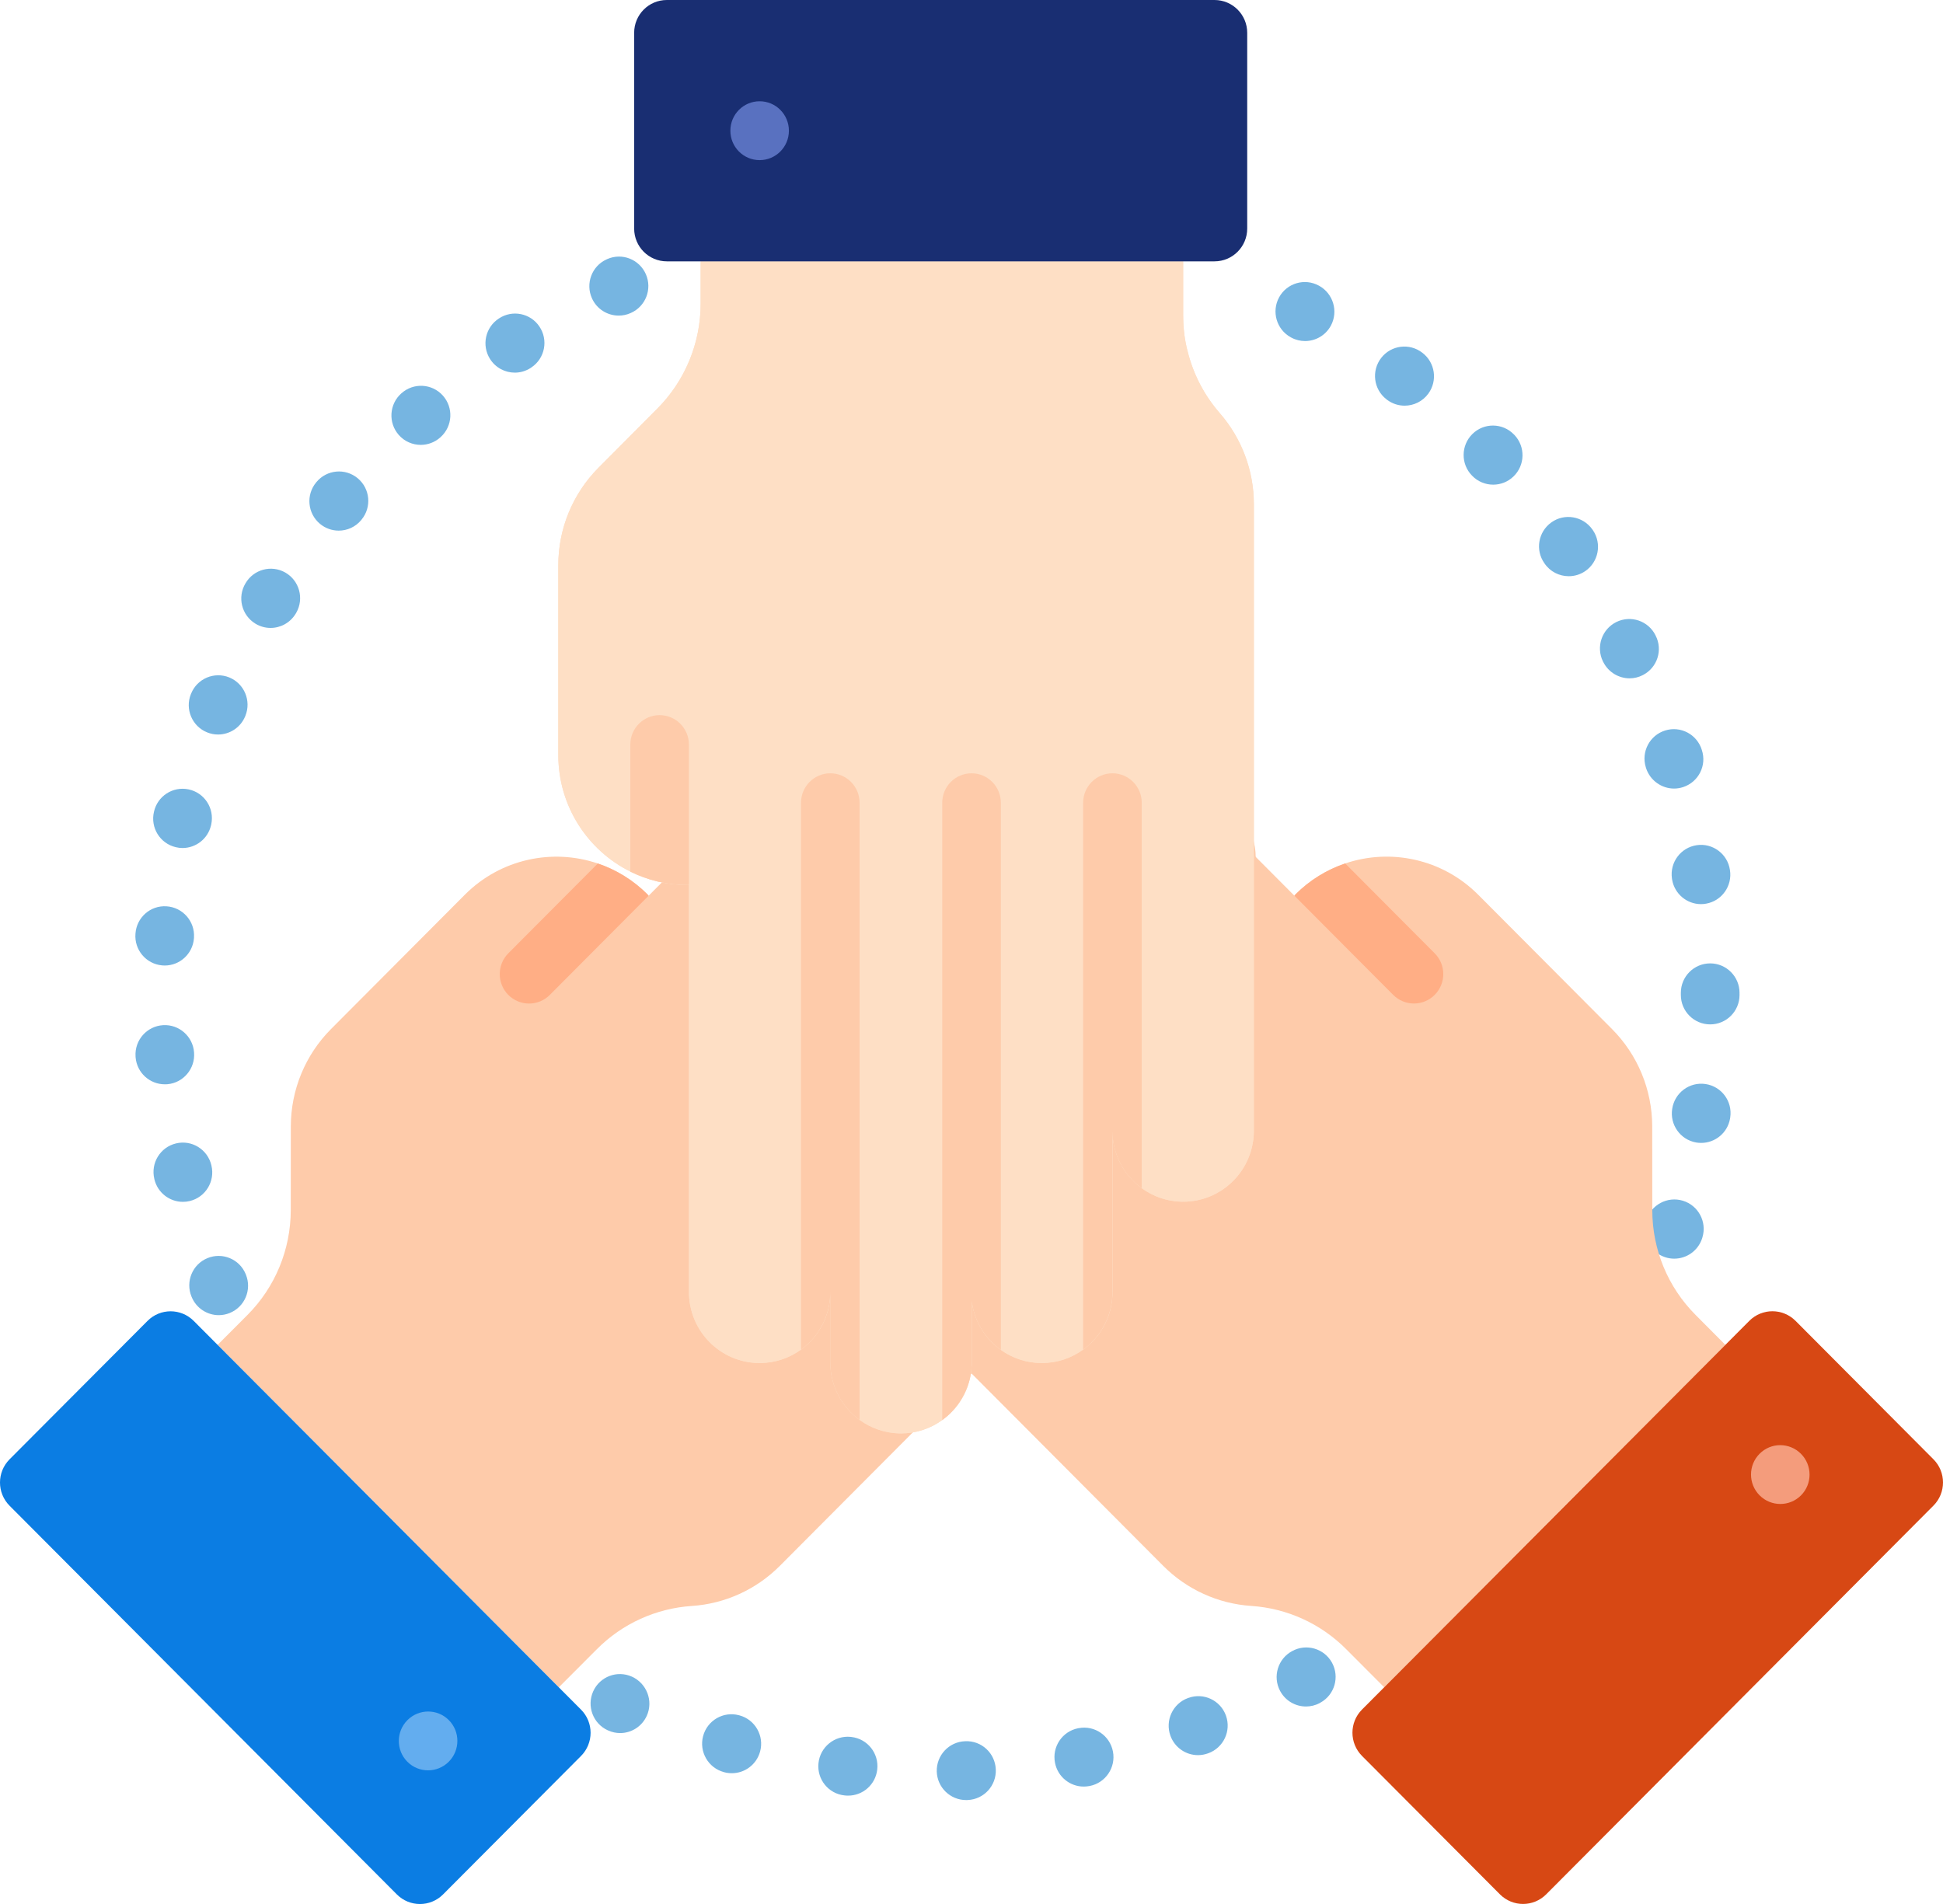 <svg width="50" height="49" viewBox="0 0 50 49" fill="none" xmlns="http://www.w3.org/2000/svg">
<path d="M24.861 46.325C24.454 46.325 24.118 46.001 24.106 45.59C24.095 45.172 24.423 44.823 24.839 44.811C25.257 44.792 25.607 45.116 25.625 45.535C25.644 45.952 25.321 46.306 24.904 46.324L24.882 46.325C24.875 46.325 24.868 46.325 24.861 46.325V46.325ZM21.826 46.211C21.797 46.211 21.767 46.21 21.737 46.206L21.735 46.206C21.32 46.164 21.02 45.794 21.062 45.377C21.104 44.961 21.476 44.658 21.89 44.699L21.913 44.702C22.327 44.751 22.623 45.127 22.574 45.542C22.529 45.928 22.204 46.211 21.826 46.211V46.211ZM27.888 45.978C27.535 45.978 27.219 45.728 27.149 45.367C27.068 44.956 27.334 44.558 27.743 44.477L27.757 44.475C28.166 44.396 28.562 44.666 28.64 45.077C28.718 45.487 28.45 45.884 28.041 45.963L28.035 45.964C27.985 45.973 27.936 45.978 27.888 45.978V45.978ZM18.833 45.634C18.767 45.634 18.7 45.626 18.634 45.608L18.629 45.606C18.227 45.499 17.986 45.084 18.093 44.68C18.2 44.276 18.613 44.035 19.015 44.142L19.031 44.146C19.433 44.256 19.67 44.673 19.56 45.076C19.468 45.413 19.165 45.634 18.833 45.634ZM30.828 45.169C30.52 45.169 30.231 44.978 30.119 44.67C29.977 44.277 30.179 43.843 30.57 43.7L30.583 43.696C30.974 43.554 31.407 43.758 31.548 44.152C31.689 44.545 31.485 44.979 31.093 45.121L31.086 45.123C31.001 45.154 30.914 45.169 30.828 45.169ZM15.959 44.601C15.856 44.601 15.751 44.58 15.651 44.534L15.64 44.53C15.261 44.357 15.093 43.908 15.265 43.527C15.437 43.146 15.883 42.978 16.263 43.15C16.643 43.323 16.816 43.773 16.645 44.154C16.519 44.435 16.245 44.601 15.959 44.601ZM33.608 43.917C33.338 43.917 33.077 43.772 32.941 43.516C32.745 43.147 32.884 42.688 33.252 42.491C33.617 42.29 34.076 42.424 34.277 42.79C34.477 43.156 34.345 43.617 33.979 43.818L33.962 43.828C33.849 43.889 33.727 43.917 33.608 43.917ZM40.461 37.147L40.466 37.151L40.386 37.093L40.461 37.147ZM5.629 33.846C5.332 33.846 5.049 33.667 4.93 33.373L4.928 33.368C4.769 32.981 4.952 32.538 5.337 32.379C5.723 32.219 6.164 32.403 6.323 32.79L6.328 32.803C6.485 33.191 6.299 33.633 5.913 33.79C5.82 33.828 5.724 33.846 5.629 33.846V33.846ZM43.084 32.392C43.005 32.392 42.924 32.38 42.845 32.353C42.453 32.222 42.239 31.798 42.365 31.403C42.488 31.005 42.909 30.78 43.306 30.901C43.705 31.023 43.93 31.445 43.809 31.844L43.8 31.874C43.694 32.192 43.4 32.392 43.084 32.392ZM4.707 30.93C4.365 30.93 4.056 30.696 3.973 30.349L3.971 30.338C3.874 29.931 4.124 29.523 4.53 29.426C4.935 29.328 5.342 29.58 5.439 29.987L5.441 29.997C5.538 30.403 5.288 30.812 4.883 30.909C4.823 30.923 4.765 30.93 4.707 30.93ZM43.778 29.413C43.734 29.413 43.69 29.41 43.646 29.402C43.238 29.33 42.965 28.941 43.032 28.533C43.096 28.121 43.478 27.837 43.889 27.898C44.301 27.959 44.586 28.342 44.525 28.756L44.52 28.788C44.456 29.155 44.137 29.413 43.778 29.413V29.413ZM4.241 27.905C3.854 27.905 3.525 27.609 3.49 27.215L3.488 27.184C3.463 26.766 3.781 26.408 4.197 26.383C4.609 26.358 4.965 26.673 4.994 27.086C5.027 27.501 4.72 27.867 4.307 27.903C4.284 27.904 4.263 27.905 4.241 27.905V27.905ZM44.009 26.363C43.592 26.363 43.254 26.024 43.254 25.606V25.596C43.254 25.59 43.254 25.585 43.254 25.58C43.254 25.573 43.254 25.567 43.254 25.56V25.55C43.254 25.132 43.592 24.793 44.009 24.793C44.425 24.793 44.764 25.132 44.764 25.55V25.56C44.764 25.566 44.764 25.571 44.763 25.576C44.764 25.582 44.764 25.589 44.764 25.596V25.606C44.764 26.024 44.426 26.363 44.009 26.363ZM4.239 24.848C4.217 24.848 4.195 24.846 4.173 24.845C3.758 24.808 3.451 24.442 3.486 24.027C3.515 23.613 3.868 23.298 4.283 23.324C4.699 23.349 5.017 23.707 4.992 24.124L4.99 24.156C4.956 24.55 4.626 24.848 4.239 24.848ZM43.772 23.268C43.413 23.268 43.094 23.009 43.03 22.642L43.025 22.61C42.965 22.197 43.249 21.812 43.662 21.751C44.072 21.69 44.456 21.975 44.517 22.388C44.584 22.796 44.311 23.184 43.904 23.256C43.86 23.264 43.816 23.268 43.772 23.268ZM43.899 22.481L43.771 22.5L43.899 22.481ZM4.697 21.824C4.639 21.824 4.58 21.817 4.521 21.802C4.116 21.706 3.866 21.298 3.962 20.892C4.051 20.488 4.448 20.23 4.853 20.315C5.261 20.4 5.522 20.802 5.437 21.211L5.43 21.242C5.348 21.59 5.038 21.824 4.697 21.824ZM43.08 20.294C42.762 20.294 42.466 20.09 42.36 19.772L42.352 19.745C42.229 19.346 42.453 18.922 42.851 18.799C43.25 18.675 43.671 18.9 43.794 19.3L43.794 19.301C43.926 19.698 43.711 20.123 43.316 20.255C43.238 20.281 43.158 20.294 43.08 20.294V20.294ZM5.612 18.903C5.517 18.903 5.421 18.885 5.328 18.847C4.942 18.69 4.756 18.248 4.913 17.861L4.917 17.852C5.073 17.464 5.513 17.277 5.9 17.434C6.286 17.592 6.471 18.034 6.315 18.421L6.311 18.431C6.192 18.725 5.909 18.903 5.612 18.903ZM41.935 17.457C41.661 17.457 41.395 17.305 41.261 17.044L41.249 17.022C41.066 16.647 41.22 16.193 41.594 16.008C41.968 15.824 42.42 15.978 42.604 16.354L42.604 16.355C42.796 16.727 42.649 17.181 42.279 17.372C42.169 17.43 42.051 17.457 41.935 17.457ZM6.963 16.16C6.829 16.16 6.693 16.124 6.571 16.049C6.215 15.831 6.103 15.367 6.318 15.011C6.526 14.654 6.981 14.53 7.341 14.734C7.703 14.941 7.831 15.403 7.625 15.767C7.62 15.777 7.614 15.787 7.607 15.797C7.465 16.03 7.217 16.16 6.963 16.16ZM40.369 14.829C40.127 14.829 39.889 14.713 39.744 14.497C39.502 14.157 39.582 13.687 39.922 13.444C40.26 13.201 40.734 13.283 40.976 13.624L40.992 13.647C41.226 13.993 41.136 14.464 40.792 14.699C40.662 14.787 40.515 14.829 40.369 14.829ZM8.716 13.656C8.546 13.656 8.375 13.598 8.234 13.481C7.914 13.214 7.869 12.736 8.136 12.415L8.142 12.407C8.409 12.085 8.884 12.041 9.205 12.308C9.525 12.575 9.57 13.052 9.303 13.374L9.297 13.382C9.148 13.563 8.933 13.656 8.716 13.656ZM38.425 12.473C38.226 12.473 38.028 12.395 37.88 12.24C37.588 11.942 37.593 11.461 37.891 11.168C38.188 10.876 38.665 10.88 38.956 11.179L38.969 11.191C39.258 11.493 39.248 11.973 38.947 12.262C38.801 12.403 38.613 12.473 38.425 12.473ZM10.828 11.449C10.619 11.449 10.411 11.363 10.262 11.194C9.986 10.88 10.015 10.402 10.327 10.124L10.33 10.122C10.64 9.843 11.118 9.869 11.396 10.18C11.674 10.491 11.649 10.968 11.34 11.248L11.328 11.259C11.184 11.386 11.005 11.449 10.828 11.449ZM36.146 10.44C35.991 10.44 35.836 10.393 35.701 10.294L35.675 10.274C35.346 10.017 35.287 9.542 35.543 9.211C35.798 8.882 36.271 8.822 36.6 9.077C36.93 9.326 37 9.795 36.756 10.13C36.608 10.333 36.378 10.44 36.146 10.44ZM36.214 9.579L36.138 9.677L36.214 9.579ZM13.248 9.59C12.999 9.59 12.755 9.466 12.611 9.24C12.387 8.887 12.49 8.42 12.84 8.195C13.184 7.967 13.648 8.058 13.88 8.402C14.114 8.748 14.024 9.219 13.679 9.453L13.653 9.471C13.527 9.551 13.387 9.59 13.248 9.59ZM33.584 8.777C33.465 8.777 33.344 8.749 33.232 8.689L33.214 8.679C32.849 8.478 32.716 8.017 32.916 7.651C33.117 7.284 33.576 7.151 33.941 7.352L33.943 7.353C34.308 7.553 34.445 8.012 34.249 8.379C34.112 8.633 33.853 8.777 33.584 8.777ZM15.922 8.122C15.634 8.122 15.359 7.957 15.233 7.677C15.061 7.296 15.23 6.847 15.61 6.675L15.627 6.667C16.009 6.499 16.453 6.674 16.621 7.058C16.788 7.441 16.614 7.887 16.232 8.055C16.131 8.101 16.025 8.122 15.922 8.122Z" fill="#76B5E1"/>
<path d="M29.934 40.298L18.573 28.895C17.861 28.181 17.86 27.024 18.571 26.311C18.852 26.029 19.203 25.859 19.568 25.801C20.124 25.711 20.715 25.881 21.146 26.314L18.22 23.377C17.865 23.02 17.686 22.552 17.686 22.086C17.686 21.988 17.694 21.891 17.709 21.794C17.768 21.427 17.937 21.075 18.218 20.793C18.497 20.514 18.841 20.345 19.201 20.285C19.692 20.203 20.208 20.323 20.62 20.645L19.507 19.527C19.151 19.17 18.972 18.701 18.972 18.234C18.971 18.135 18.98 18.035 18.997 17.937C19.055 17.573 19.224 17.223 19.504 16.942C19.785 16.66 20.135 16.489 20.502 16.432C21.058 16.342 21.649 16.512 22.08 16.944L23.355 18.224C22.925 17.793 22.754 17.198 22.844 16.64C22.901 16.274 23.071 15.922 23.353 15.64C24.063 14.927 25.216 14.928 25.927 15.642L33.31 23.052L33.331 23.023C33.705 22.647 34.146 22.381 34.616 22.221C35.777 21.828 37.114 22.097 38.04 23.027L41.482 26.482C42.144 27.146 42.515 28.046 42.517 28.984L42.519 31.145C42.519 32.156 42.92 33.125 43.633 33.84L44.4 34.611L35.62 43.423L34.639 42.439C33.987 41.784 33.119 41.39 32.199 41.329C31.345 41.273 30.54 40.906 29.934 40.298Z" fill="#FECBAA"/>
<path d="M35.049 43.996L45.016 33.992C45.344 33.663 45.876 33.663 46.205 33.992L49.754 37.555C50.082 37.884 50.082 38.419 49.754 38.748L39.788 48.752C39.459 49.081 38.927 49.081 38.599 48.752L35.049 45.189C34.721 44.859 34.721 44.325 35.049 43.996V43.996Z" fill="#D74814"/>
<path d="M45.28 38.483C45.575 38.779 46.052 38.779 46.346 38.484C46.64 38.189 46.639 37.709 46.345 37.414C46.05 37.118 45.574 37.117 45.28 37.413C44.986 37.708 44.986 38.187 45.28 38.483V38.483Z" fill="#F49C7C"/>
<path d="M35.852 25.604L33.31 23.052L33.331 23.023C33.705 22.647 34.146 22.381 34.616 22.221L36.919 24.533C37.214 24.828 37.214 25.308 36.919 25.604C36.624 25.9 36.147 25.899 35.852 25.604Z" fill="#FFAE85"/>
<path d="M20.067 40.299L31.427 28.896C32.14 28.181 32.14 27.025 31.43 26.312C31.148 26.03 30.798 25.859 30.433 25.801C29.876 25.711 29.285 25.882 28.855 26.314L31.78 23.378C32.136 23.021 32.314 22.553 32.314 22.086C32.314 21.989 32.307 21.891 32.291 21.794C32.233 21.427 32.063 21.076 31.782 20.794C31.504 20.515 31.159 20.346 30.799 20.285C30.309 20.203 29.792 20.323 29.381 20.645L30.494 19.528C30.85 19.171 31.028 18.702 31.028 18.235C31.029 18.135 31.02 18.035 31.004 17.938C30.946 17.573 30.777 17.224 30.497 16.943C30.216 16.661 29.865 16.49 29.499 16.433C28.942 16.343 28.351 16.513 27.921 16.945L26.646 18.225C27.076 17.793 27.246 17.199 27.157 16.641C27.099 16.275 26.93 15.923 26.648 15.64C25.938 14.928 24.785 14.928 24.073 15.643L16.69 23.053L16.67 23.024C16.296 22.648 15.855 22.381 15.384 22.222C14.223 21.829 12.887 22.098 11.961 23.027L8.518 26.483C7.857 27.147 7.485 28.047 7.484 28.985L7.482 31.146C7.481 32.156 7.081 33.126 6.368 33.841L5.6 34.611L14.38 43.424L15.362 42.44C16.014 41.785 16.882 41.391 17.802 41.33C18.656 41.274 19.461 40.907 20.067 40.299V40.299Z" fill="#FECBAA"/>
<path d="M14.951 43.997L4.985 33.994C4.656 33.664 4.124 33.664 3.796 33.994L0.246 37.556C-0.082 37.886 -0.082 38.42 0.246 38.75L10.212 48.753C10.541 49.083 11.073 49.083 11.402 48.753L14.951 45.191C15.28 44.861 15.28 44.326 14.951 43.997Z" fill="#0B7DE3"/>
<path d="M11.549 45.338C11.843 45.042 11.844 44.563 11.55 44.268C11.256 43.972 10.779 43.973 10.484 44.269C10.19 44.564 10.189 45.044 10.483 45.339C10.777 45.634 11.254 45.634 11.549 45.338V45.338Z" fill="#63ADEF"/>
<path d="M14.148 25.605L16.69 23.053L16.669 23.024C16.295 22.648 15.854 22.381 15.384 22.222L13.081 24.533C12.787 24.829 12.787 25.309 13.081 25.605C13.376 25.901 13.854 25.9 14.148 25.605Z" fill="#FFAE85"/>
<path d="M32.266 12.971V29.097C32.266 30.108 31.452 30.926 30.447 30.926C30.05 30.926 29.681 30.798 29.382 30.579C28.926 30.248 28.628 29.708 28.628 29.097V33.25C28.628 33.754 28.425 34.212 28.096 34.542C28.027 34.611 27.953 34.674 27.873 34.732C27.573 34.95 27.206 35.078 26.809 35.078C26.416 35.078 26.052 34.953 25.755 34.74C25.351 34.45 25.07 33.999 25.006 33.479V35.059C25.006 35.564 24.802 36.022 24.473 36.352C24.404 36.423 24.327 36.488 24.247 36.545C23.949 36.762 23.582 36.889 23.187 36.889C22.79 36.889 22.421 36.761 22.122 36.542C21.665 36.21 21.367 35.67 21.367 35.059V33.25C21.367 33.859 21.069 34.401 20.612 34.732C20.314 34.95 19.946 35.078 19.548 35.078C18.544 35.078 17.729 34.259 17.729 33.25V22.77L17.694 22.776C17.165 22.776 16.665 22.651 16.22 22.43C15.122 21.884 14.367 20.746 14.367 19.431V14.544C14.367 13.606 14.738 12.706 15.398 12.041L16.919 10.512C17.63 9.796 18.03 8.827 18.03 7.815V6.726H30.447V8.118C30.447 9.044 30.783 9.939 31.39 10.634C31.955 11.281 32.266 12.111 32.266 12.971V12.971Z" fill="#FEDFC5"/>
<path d="M32.266 12.971V29.097C32.266 30.108 31.452 30.926 30.447 30.926C30.42 30.926 30.391 30.926 30.362 30.924C29.998 30.907 29.661 30.783 29.385 30.581C29.384 30.581 29.384 30.579 29.382 30.579C28.926 30.248 28.628 29.708 28.628 29.097V33.25C28.628 33.754 28.425 34.212 28.096 34.542C28.027 34.611 27.953 34.674 27.873 34.732C27.573 34.95 27.206 35.078 26.809 35.078C26.416 35.078 26.052 34.953 25.755 34.74C25.351 34.45 25.07 33.999 25.006 33.479V35.059C25.006 35.564 24.802 36.022 24.473 36.352C24.404 36.423 24.327 36.488 24.247 36.545C23.949 36.762 23.582 36.889 23.187 36.889C22.79 36.889 22.421 36.761 22.122 36.542C21.665 36.21 21.367 35.67 21.367 35.059V33.25C21.367 33.859 21.069 34.401 20.612 34.732C20.314 34.95 19.946 35.078 19.548 35.078C18.544 35.078 17.729 34.259 17.729 33.25V22.77L17.694 22.776C17.165 22.776 16.665 22.651 16.22 22.43C15.122 21.884 14.367 20.746 14.367 19.431V14.544C14.367 13.606 14.738 12.706 15.398 12.041L16.919 10.512C17.359 10.069 17.68 9.53 17.86 8.942C17.973 8.579 18.03 8.196 18.03 7.815V6.726H30.447V8.118C30.447 8.43 30.48 8.759 30.567 9.06C30.712 9.639 30.993 10.179 31.39 10.634C31.95 11.276 32.266 12.117 32.266 12.971V12.971Z" fill="#FEDFC5"/>
<path d="M31.254 6.726H17.159C16.695 6.726 16.319 6.348 16.319 5.882V0.844C16.319 0.378 16.695 0 17.159 0H31.254C31.718 0 32.095 0.378 32.095 0.844V5.882C32.095 6.348 31.718 6.726 31.254 6.726Z" fill="#192E72"/>
<path d="M20.301 3.364C20.301 2.945 19.964 2.606 19.548 2.606C19.132 2.606 18.795 2.945 18.795 3.364C18.795 3.782 19.132 4.121 19.548 4.121C19.964 4.121 20.301 3.782 20.301 3.364Z" fill="#5971C0"/>
<path d="M29.381 20.659V30.58C28.925 30.249 28.627 29.709 28.627 29.098V33.25C28.627 33.755 28.424 34.212 28.095 34.542C28.027 34.611 27.953 34.675 27.873 34.732V20.659C27.873 20.241 28.211 19.901 28.627 19.901C29.043 19.901 29.381 20.241 29.381 20.659V20.659Z" fill="#FECBAA"/>
<path d="M25.755 20.659V34.74C25.35 34.451 25.07 33.999 25.006 33.479V35.06C25.006 35.564 24.802 36.023 24.473 36.353C24.403 36.424 24.327 36.488 24.247 36.546V20.659C24.247 20.241 24.584 19.901 25.001 19.901C25.417 19.901 25.755 20.241 25.755 20.659V20.659Z" fill="#FECBAA"/>
<path d="M22.12 20.659V36.542C21.664 36.211 21.366 35.67 21.366 35.06V33.25C21.366 33.86 21.069 34.401 20.613 34.732V20.659C20.613 20.241 20.951 19.901 21.366 19.901C21.784 19.901 22.12 20.241 22.12 20.659V20.659Z" fill="#FECBAA"/>
<path d="M17.728 19.162V22.77L17.693 22.776C17.164 22.776 16.664 22.652 16.22 22.431V19.162C16.22 18.744 16.558 18.404 16.974 18.404C17.391 18.404 17.728 18.744 17.728 19.162Z" fill="#FECBAA"/>
</svg>
